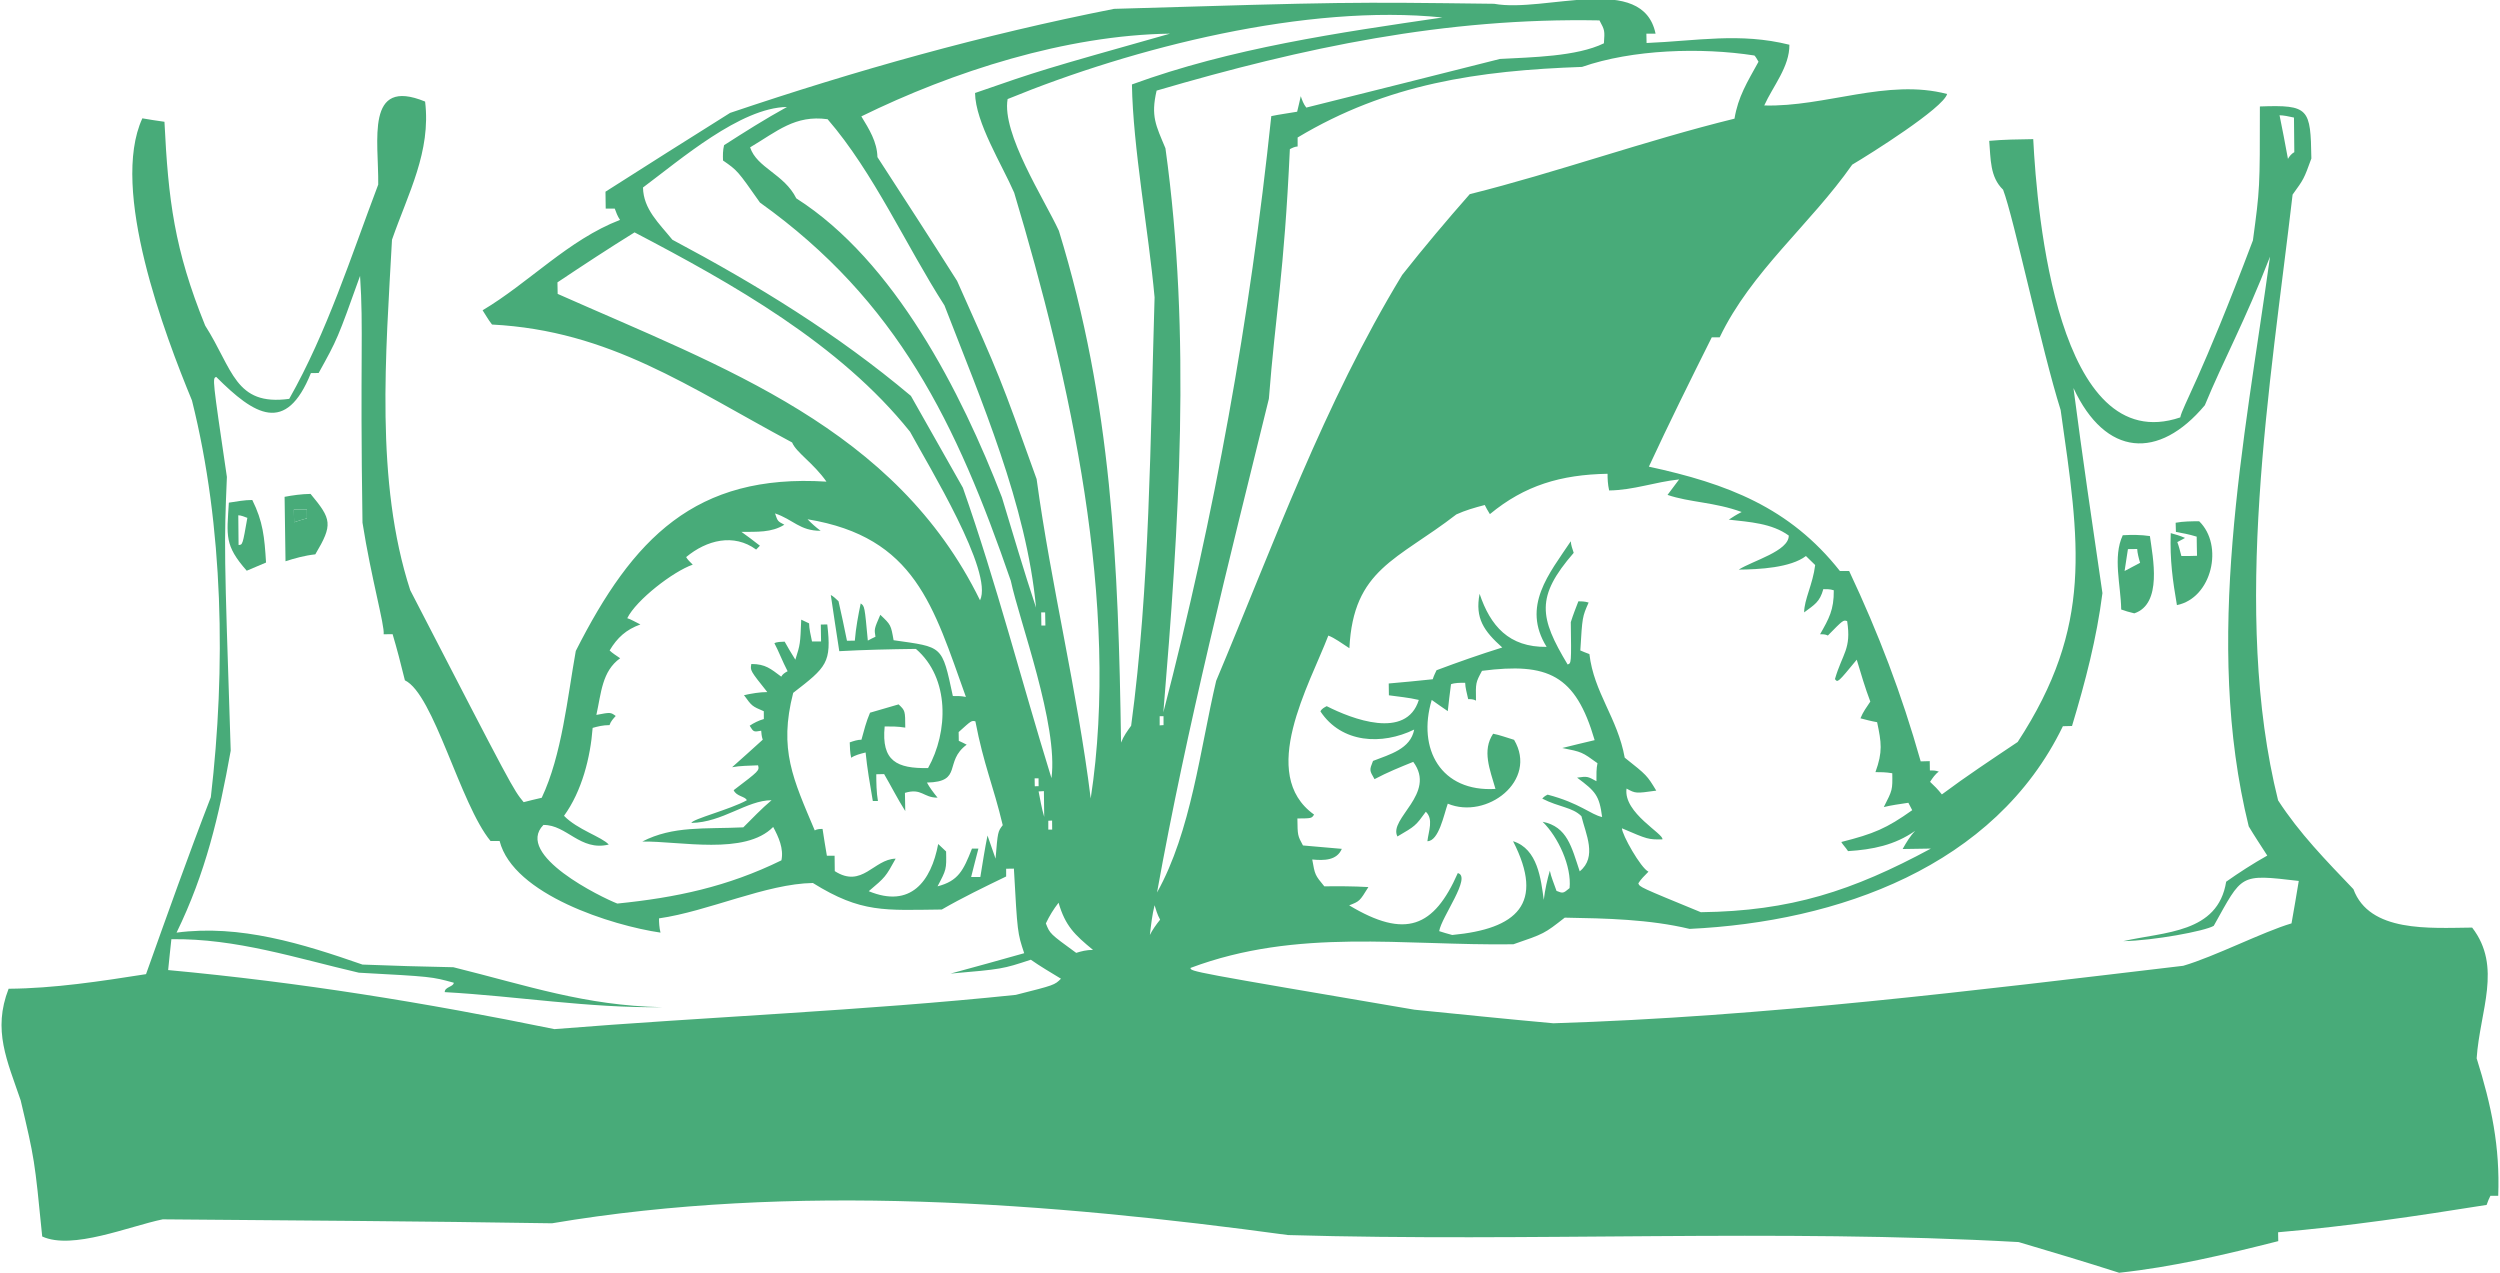 <svg enable-background="new 0 0 841.89 428.608" fill="#48AB79" height="428.608px" id="Layer_1" version="1.1" viewBox="0 0 841.89 428.608" width="841.89px" x="0px" xmlns="http://www.w3.org/2000/svg" y="0px"><g><polygon points="697.537,133.64 696.242,133.64 696.242,131.991 697.537,131.969 697.537,133.64  "></polygon><path d="M95.838,167.313c0.113,6.907,0.206,14.337,0.31,21.694c3.077-0.996,6.51-1.953,10.028-2.325   c5.996-10.075,5.505-11.82-1.596-20.359C101.561,166.362,98.448,166.807,95.838,167.313L95.838,167.313z M103.371,174.535   L103.371,174.535c-1.689,0.456-3.04,0.906-4.332,1.34c-0.02-1.655-0.048-2.984-0.076-4.279c1.312,0,2.598,0,4.391-0.062   C103.354,172.419,103.354,173.263,103.371,174.535L103.371,174.535z"></path><path d="M84.958,168.372c-2.666,0-5.227,0.506-7.889,0.901c-0.687,11.252-1.512,14.365,6.02,22.92   c2.159-0.917,4.371-1.817,6.501-2.752C89.064,180.783,88.549,175.594,84.958,168.372L84.958,168.372z M80.342,183.525   L80.342,183.525l-0.096-9.997c0.816,0,1.757,0.377,3.052,0.861C81.701,183.491,81.701,183.491,80.342,183.525L80.342,183.525z"></path><path d="M99.039,175.875c1.292-0.434,2.643-0.884,4.332-1.34c-0.017-1.272-0.017-2.116-0.017-3   c-1.793,0.062-3.08,0.062-4.391,0.062C98.991,172.892,99.019,174.22,99.039,175.875L99.039,175.875z"></path><path d="M718.736,206.548c9.535-3.175,6.248-18.762,5.256-26.023c-3.039-0.451-6.119-0.451-9.141-0.282   c-3.434,7.358-0.637,16.814-0.523,25.01C715.623,205.743,716.975,206.115,718.736,206.548L718.736,206.548z M716.596,184.916   L716.596,184.916c0.957-0.035,1.803-0.035,3.119-0.035c0.057,1.295,0.484,2.995,0.975,4.65c-1.818,0.957-3.49,1.84-5.219,2.758   C715.809,189.723,716.314,187.055,716.596,184.916L716.596,184.916z"></path><path d="M740.576,175.532c-2.646,0.022-5.291,0.022-7.914,0.507c0,0.94,0.033,1.784,0.09,3.079   c2.217,0.416,4.334,0.788,6.996,1.599c0,2.195,0.08,4.278,0.113,6.451c-1.762,0.079-3.523,0.079-5.27,0.079   c-0.432-1.672-0.883-3.456-1.367-4.694c0.861-0.468,1.744-0.901,2.59-1.408c-1.729-0.788-3.49-1.238-4.807-1.61   c-0.316,9.097,0.674,16.004,2.082,24.239C744.895,201.386,748.947,183.638,740.576,175.532L740.576,175.532z"></path><path d="M834.029,356.394c1.07-15.998,8.686-30.779-1.52-44.025c-14.443,0.146-34.563,1.7-39.982-12.936   c-9.322-9.766-18.176-18.812-25.365-29.9c-15.816-63.417-2.533-140.204,4.881-203.998c3.805-5.252,3.805-5.252,6.322-12.159   c-0.266-16.882-0.734-18.12-17.338-17.523c0,27.678,0,27.678-2.348,45.105c-17.693,46.862-23.637,55.667-24.465,59.606   c-41.295,13.978-48.234-68.596-49.512-93.712c-5.213,0.073-10.037,0.146-14.822,0.58c0.523,6.113,0.209,12.159,4.672,16.454   c3.619,9.457,12.986,53.915,19.381,74.185c6.361,44.897,11.146,72.57-14.467,111.799c-8.646,5.798-17.332,11.534-25.533,17.658   c-1.311-1.694-2.623-2.983-3.975-4.244c0.863-1.295,1.723-2.606,2.961-3.434c-1.271-0.468-2.154-0.395-3.018-0.395l-0.055-3.136   l-3.039,0.079c-6.457-22.854-14.227-43.135-24.094-64.109h-3.113c-16.926-21.447-38.012-29.439-64.334-35.142   c6.811-14.686,13.977-29.136,21.182-43.547h2.662c10.617-22.195,30.471-37.951,44.639-58.159   c6.018-3.547,30.674-19.06,31.951-23.789c-20.191-5.308-41.068,4.447-61.582,3.862c2.928-6.507,8.557-13.037,8.467-20.45   c-16.684-4.166-31.09-1.295-48.09-0.586l-0.072-3.147h3.096c-4.301-20.698-37.242-6.901-54.377-10.059   c-49.395-0.619-49.395-0.619-127.979,1.706c-44.495,8.804-86.67,20.642-129.296,35.035c-14.278,8.911-28.134,17.749-41.97,26.542   l0.075,5.691h3.048c0.458,1.199,0.861,2.477,1.773,3.805c-17.346,6.681-30.675,21.165-46.276,30.436   c0.883,1.295,1.753,2.995,3.172,4.802c39.755,2.061,66.217,21.069,101.058,39.713c1.38,3.4,7.113,6.851,11.568,13.189   c-44.194-2.769-65.235,19.105-84.419,57.022c-2.794,15.57-4.68,35.12-11.472,49.44c-2.15,0.483-4.306,1.014-6.087,1.48   c-3.566-4.352-3.566-4.352-38.183-71.354c-11.934-36.64-8.199-79.921-6.152-118.048c5.46-15.682,13.181-29.642,11.154-46.53   c-20.273-8.348-15.592,13.207-15.79,27.954c-9.24,24.391-17.166,49.547-29.972,72.16c-18.331,2.494-18.959-10.054-28.303-24.673   C58.662,83.869,56.683,67.375,55.38,41.009c-2.646-0.405-5.247-0.732-7.441-1.16c-11.022,23.906,7.627,73.02,16.709,95.012   c10.676,42.663,11.396,90.302,6.35,133.601c-7.58,19.589-14.7,39.623-21.822,59.589c-15.26,2.398-30.954,4.802-46.273,4.915   c-5.452,13.993-0.479,24.215,4.062,37.597c4.688,19.869,4.688,19.869,7.25,45.831c10.132,4.654,29.26-3.445,40.59-5.775   c43.643,0.376,87.355,0.619,131.09,1.333c81.058-13.7,167.27-7.018,247.823,3.959c81.791,2.397,164.307-2.197,246.07,2.364   c10.992,3.264,22.387,6.658,33.848,10.334c18.271-1.971,35.682-6.113,53.582-10.65l-0.057-2.988   c23.604-2.021,46.684-5.461,70.223-9.21c0.449-1.334,0.811-2.155,1.277-3.062h2.629   C841.91,386.177,839.039,372.363,834.029,356.394L834.029,356.394z M772.51,39.59L772.51,39.59l0.113,11.653   c-0.846,0.444-1.65,1.345-2.141,2.263c-0.939-5.236-1.873-9.918-2.83-14.687C768.963,38.819,770.709,39.19,772.51,39.59   L772.51,39.59z M565.455,161.448L565.455,161.448c-1.316,1.706-2.588,3.467-3.906,5.212c7.432,2.556,15.762,2.387,24.973,5.759   c-1.723,0.867-3.053,1.711-4.336,2.572c6.98,0.805,14.451,1.2,20.191,5.365c0.074,5.218-12.086,8.444-16.848,11.466   c6.941-0.062,17.484-0.636,22.629-4.576l3.113,3.034c-0.787,6.474-3.715,11.653-3.715,15.953c3.49-2.612,5.252-3.473,6.457-7.831   c0.898,0,2.211-0.056,3.523,0.378c0.078,6.585-1.633,9.569-4.617,14.821c0.941,0,1.729-0.04,2.629,0.417   c5.18-5.274,5.18-5.274,6.492-4.857c1.463,9.474-1.555,10.769-4.111,19.527c0.941,1.239,0.941,1.239,7.342-6.529   c1.4,4.633,2.791,9.439,4.57,14.106c-1.199,1.785-2.51,3.569-3.32,5.635c1.688,0.428,3.473,0.935,5.611,1.307   c1.447,6.866,1.932,9.929-0.563,16.813c1.688,0,3.449,0,5.668,0.378c0.09,5.629,0.09,5.629-2.854,11.388   c2.531-0.619,5.234-0.991,8.273-1.446c0.434,0.811,0.885,1.705,1.295,2.499c-8.686,6.169-12.963,7.948-23.885,10.712   c0.531,0.951,1.408,1.745,2.275,3.073c8.252-0.523,15.699-1.986,22.623-6.845c-1.729,1.779-3,3.94-4.238,6.136l9.529-0.151   c-26.416,14.258-47.301,21.069-77.484,21.429c-20.602-8.466-20.602-8.466-21.051-9.727c0.82-1.346,2.1-2.606,3.41-3.918   c-2.623-1.256-8.928-12.474-8.928-14.613c8.781,3.772,8.781,3.772,13.6,3.749c0.811-1.738-13.229-8.911-12.047-17.123   c3.063,1.665,3.063,1.665,10.004,0.691c-3.135-5.161-3.135-5.161-10.623-11.105c-2.396-13.363-10.391-21.914-11.889-34.878   c-1.334-0.438-2.178-0.883-3.061-1.227c0.674-11.309,0.674-11.309,2.797-16.128c-1.311-0.417-2.629-0.417-3.451-0.417   c-0.844,2.218-1.729,4.391-2.555,7.02c0.191,13.848,0.191,13.848-1.068,14.252c-9.492-15.845-10.826-22.752,2.047-37.591   c-0.449-1.351-0.922-2.651-0.979-3.906c-7.24,10.88-16.662,21.857-8.139,35.57c-12.705,0.175-18.947-7.07-22.574-17.878   c-1.592,8.292,1.465,12.553,7.633,18.086c-7.352,2.292-14.742,4.875-22.133,7.656c-0.395,0.922-0.885,1.727-1.277,3.039   c-5.195,0.529-10.002,1.03-14.822,1.424l0.057,3.979c3.057,0.451,6.586,0.726,10.076,1.559c-4.188,13.543-22.629,6.378-31.016,2.1   c-0.846,0.445-1.705,0.885-2.117,1.762c7.127,10.752,20.693,11.427,31.574,6.119c-1.223,6.547-8.236,8.364-13.865,10.561   c-1.238,3.135-1.238,3.135,0.508,6.136c4.334-2.308,8.701-4.07,13.037-5.82c7.992,10.7-8.445,19.104-5.326,25.127   c6.096-3.563,6.096-3.563,9.568-8.331c2.625,2.517,0.936,6.418,0.525,9.925c3.867-0.034,5.588-9.102,6.865-12.643   c13.1,5.472,30.471-7.752,22.326-21.503c-2.629-0.771-4.801-1.633-7.053-2.05c-3.789,5.651-1.092,12.053,0.787,18.582   c-18.35,1.126-26.416-13.437-21.463-29.964c1.762,1.239,3.547,2.533,5.402,3.771c0.299-3.022,0.717-6.119,1.088-9.063   c1.277-0.489,3.039-0.489,4.768-0.489c0.039,1.688,0.547,3.394,1.014,5.516c0.826,0,1.729-0.022,2.629,0.49   c-0.113-6.04-0.113-6.04,2.025-10.025c22.213-2.848,31.5,1.261,37.934,23.343c-3.939,0.94-7.391,1.745-10.902,2.646   c6.625,1.328,6.625,1.328,11.859,5.123c-0.41,1.745-0.354,3.884-0.354,6.057c-3.063-1.672-3.063-1.672-6.514-1.199   c6.209,4.639,7.486,5.967,8.428,13.262c-3.867-0.822-7.43-4.666-18.35-7.536c-0.941,0.443-1.393,0.86-1.803,1.345   c5.742,2.933,10.133,2.859,13.189,5.916c1.406,5.922,5.42,13.712-0.58,18.57c-2.742-8.162-4.166-15.047-12.496-16.696   c5.252,5.117,9.828,15.024,9.08,22.343c-2.18,1.807-2.18,1.807-4.393,0.939c-0.883-2.59-1.84-4.689-2.252-6.812   c-0.844,2.91-1.648,6.456-2.041,9.834c-0.957-6.924-2.01-17.186-10.342-19.758c10.791,21.109,1.277,29.53-20.484,31.579   c-1.768-0.434-3.119-0.906-4.391-1.295c0.75-4.768,11.051-18.355,6.266-19.55c-8.051,18.272-17.602,22.264-36.582,10.864   c3.523-1.374,3.523-1.374,6.473-6.158c-5.275-0.299-10.043-0.299-14.844-0.242c-3.152-3.827-3.152-3.827-4.07-9.04   c3.957,0.371,8.275,0.371,9.963-3.586c-4.316-0.377-8.746-0.748-13.086-1.143c-1.803-3.344-1.803-3.344-1.875-9.085   c4.789-0.034,4.789-0.034,5.617-1.313c-19.025-13.582-1.543-43.715,4.801-60.281c2.18,0.822,4.465,2.572,7.094,4.255   c1.311-26.732,16.133-29.659,36.02-45.06c3.006-1.368,6.047-2.252,9.57-3.169c0.449,0.896,0.883,1.745,1.723,3.074   c11.709-9.682,23.865-13.302,39.627-13.588c0,1.694,0.057,3.478,0.529,5.617C550.18,165.05,557.125,162.343,565.455,161.448   L565.455,161.448z M590.799,18.689L590.799,18.689c0.473,0.427,0.9,1.289,1.391,2.1c-3.885,7.031-6.863,11.782-8.09,19.172   c-30.014,7.375-60.016,18.159-89.152,25.427c-7.729,8.775-15.457,17.951-22.758,27.2c-26.475,43.625-43.229,90.549-62.635,136.685   c-5.415,23-8.41,50.713-19.915,71.275c10.076-55.948,24.106-111.151,37.667-166.272c2.209-28.589,5.119-41.615,7.061-84.047   c0.861-0.456,1.762-0.867,2.617-0.9v-3.023c30.234-18.126,60.816-22.533,95.768-23.771   C549.711,16.641,572.773,15.892,590.799,18.689L590.799,18.689z M390.526,244.279L390.526,244.279v-3.096h1.296l0.009,3   L390.526,244.279L390.526,244.279z M278.701,40.147L278.701,40.147c15.543,17.974,26.407,42.573,39.354,62.708   c12.297,31.854,27.635,67.165,30.841,101.779c-4.173-12.514-7.793-25.027-11.489-37.13c-13.63-35.288-36.146-79.628-69.25-100.709   c-4.071-8.207-13.282-10.245-15.554-17.174C261.682,44.239,267.761,38.633,278.701,40.147L278.701,40.147z M265.031,36.021   L265.031,36.021c-7.343,4.036-14.267,8.427-21.197,12.874c-0.425,1.728-0.425,3.45-0.351,5.156   c4.869,3.377,4.869,3.377,12.44,14.162c46.349,33.122,66.22,74.377,84.475,127.38c2.843,13.414,16.079,48.686,13.688,66.451   c-10.133-32.772-18.472-65.477-29.832-97.805c-5.834-10.318-11.672-20.619-17.498-30.92   c-24.821-20.879-51.697-37.355-80.327-52.587c-4.503-5.555-9.766-10.301-9.896-17.596   C229.076,53.809,249.357,36.229,265.031,36.021L265.031,36.021z M350.689,210.641L350.689,210.641l-0.065-4.408h1.332l0.084,4.408   H350.689L350.689,210.641z M354.299,276.326L354.299,276.326l0.028,3.039h-1.303v-2.973L354.299,276.326L354.299,276.326z    M351.541,266.418L351.541,266.418l0.104,8.669c-0.92-3.045-1.371-6.039-1.886-8.572L351.541,266.418L351.541,266.418z    M348.465,264.78L348.465,264.78l-0.049-2.68h1.324l0.019,2.646L348.465,264.78L348.465,264.78z M187.797,98.971L187.797,98.971   l-0.073-3.885c8.649-5.78,17.306-11.465,25.967-16.831c33.037,17.298,69.155,37.597,92.775,67.144   c6.268,11.579,28.19,47.262,23.566,56.758C301.618,144.145,243.652,123.772,187.797,98.971L187.797,98.971z M182.996,277.806   L182.996,277.806c7.861-0.095,12.384,8.934,22.007,6.603c-2.281-2.555-10.608-5.043-15.067-9.682   c6.024-8.309,8.886-19.661,9.638-29.607c1.725-0.484,3.486-0.936,5.682-0.936c0.451-1.351,1.276-2.156,2.091-3.073   c-1.742-1.277-1.742-1.277-6.518-0.36c1.641-7.391,1.894-14.709,8.01-19.083c-1.36-0.934-2.691-1.762-3.543-2.628   c2.586-4.346,5.59-7.031,10.354-8.753c-1.762-0.845-3.068-1.689-4.418-2.106c3.031-6.152,15.507-15.778,22.054-18.029   c-0.909-0.884-1.773-1.729-2.224-2.55c6.896-5.742,16.031-8.067,23.575-2.534c0.422-0.434,0.872-0.861,1.267-1.3   c-2.167-1.683-4.419-3.411-6.208-4.649c5.251-0.073,10.087,0.298,14.435-2.421c-2.252-1.165-2.252-1.165-3.132-3.805   c6.116,2.061,8.367,5.905,15.355,5.854c-1.733-1.277-3.124-2.555-4.407-3.883c36.358,6,42.373,29.344,53.329,59.831   c-1.772-0.361-3.048-0.304-4.396-0.304c-3.718-17.243-3.259-16.397-19.958-18.796c-0.909-5.179-0.909-5.179-4.473-8.556   c-2.065,4.768-2.065,4.768-1.632,7.391c-0.864,0.394-1.765,0.845-2.572,1.295c-1.079-11.618-1.079-11.618-2.401-12.513   c-0.808,3.879-1.641,8.258-1.979,12.53l-2.646,0.033c-0.948-4.722-1.877-9.08-2.843-13.301c-0.844-0.839-1.764-1.666-2.605-2.116   c0.926,6.399,1.939,12.907,2.86,18.931c8.319-0.468,17.064-0.653,25.797-0.767c11.483,9.829,10.909,28.01,4.098,40.13   c-10.496,0.186-15.767-2.331-14.613-14.016c2.185,0,4.359-0.035,6.941,0.394c-0.028-5.719-0.028-5.719-2.252-7.825   c-3.461,0.997-6.547,1.892-9.614,2.799c-1.277,2.966-2.055,6.022-2.89,9.096c-1.323,0-2.61,0.434-3.949,0.901   c0.076,1.745,0.076,3.45,0.495,5.178c1.314-0.899,3.08-1.333,4.853-1.778c0.506,5.173,1.463,10.763,2.428,16.341h1.726   c-0.515-2.943-0.543-6.063-0.563-9.006l2.646-0.057c2.234,3.811,4.438,8.202,7.121,12.457l-0.113-6.135   c5.694-1.712,6.164,1.654,10.985,1.615c-1.342-1.655-2.693-3.417-3.574-5.084c12.251-0.23,5.573-6.968,13.386-12.76   c-0.881-0.451-1.762-0.901-2.663-1.295l-0.047-2.945c4.334-3.923,4.334-3.923,5.637-3.624c2.823,14.748,6.015,21.52,9.212,34.974   c-1.661,2.161-1.661,2.161-2.42,11.274c-0.872-2.584-1.81-5.139-2.71-7.785c-0.893,4.392-1.625,9.119-2.413,13.96h-3.096   c0.856-3.49,1.661-6.474,2.449-9.568h-2.167c-2.917,7.446-4.625,10.902-11.602,12.721c3.012-5.702,3.012-5.702,2.888-11.742   c-0.881-0.827-1.716-1.632-2.663-2.517c-2.384,12.587-9.271,21.729-23.388,15.892c5.649-4.785,5.649-4.785,9.063-10.96   c-7.411,0.152-11.259,10.115-20.508,4.205l-0.056-5.179h-2.598c-0.499-2.983-1.014-5.984-1.456-9.029c-0.9,0-1.753,0-2.634,0.49   c-7.262-17.259-12.178-27.2-7.252-46.322c11.266-8.702,12.966-10.109,11.475-23.033l-2.178,0.033l0.084,5.703h-3.048   c-0.479-2.196-0.965-4.408-0.985-6.097c-0.92-0.411-1.773-0.822-2.646-1.255c-0.329,8.252-0.329,8.252-1.979,13.488   c-1.343-2.173-2.693-4.368-3.602-6.08c-1.287,0.056-2.598,0.056-3.454,0.528c1.351,2.477,2.686,6.074,4.447,9.435   c-0.853,0.451-1.717,0.991-2.139,1.824c-3.526-2.612-5.289-4.261-10.073-4.261c-0.414,2.189-0.414,2.189,5.375,9.457   c-2.609,0-5.247,0.483-7.852,1.03c2.682,3.715,2.682,3.715,6.67,5.421l0.017,2.629c-1.717,0.467-3.49,1.368-4.773,2.251   c1.323,2.139,1.323,2.139,3.884,1.684c0.084,0.851,0.084,1.768,0.515,3.022c-3.434,3.136-6.848,6.176-10.321,9.271   c2.6-0.507,5.656-0.507,8.744-0.643c0.459,1.785,0.459,1.785-8.21,8.371c0.884,2.122,4.016,2.1,4.418,3.399   c-5.598,3.092-18.254,6.3-18.677,7.628c10.527-0.163,18.677-7.628,27.02-7.65c-3.49,2.945-6.474,6.119-9.513,9.137   c-13.077,0.619-23.614-0.585-34.033,4.784c12.698-0.186,34.624,4.729,44.089-4.914c1.81,3.372,3.611,7.279,2.775,11.241   c-18.198,8.928-35.628,12.57-55.263,14.557C202.611,302.23,173.137,287.916,182.996,277.806L182.996,277.806z M342.067,335.03   L342.067,335.03c-51.491,5.365-103.884,7.386-155.367,11.534c-43.853-8.983-85.469-15.738-130.074-19.888   c0.33-3.483,0.724-6.94,1.089-10.396c21.855-0.293,42.043,6.383,63.122,11.28c24.523,1.328,24.523,1.328,31.97,3.377   c0,1.368-3.085,1.391-3.04,3.17c24.515,1.367,48.182,5.381,73.051,5.065c-25.798-0.523-45.122-7.239-70.132-13.448   c-10.471-0.214-20.543-0.489-30.612-0.899c-20.185-7.025-41.255-13.589-62.617-10.758c9.767-20.051,14.29-39.206,18.238-61.272   c-2.251-68.781-2.251-68.781-1.286-92.175c-4.897-33.284-4.897-33.284-3.583-33.679c12.842,12.835,23.461,19.567,31.876-1.294   l2.606-0.035c6.333-11.427,6.333-11.427,13.949-32.705c1.202,18.199-0.037,26.884,0.815,83.097   c2.919,18.609,7.516,34.636,7.13,37.596l3.011-0.04c1.407,4.728,2.778,9.946,4.138,15.542c9.746,4.649,18.604,41.688,28.837,54.106   h3.057c4.616,18.12,38.041,28.5,54.185,30.858c-0.43-1.7-0.506-3.484-0.506-4.796c16.549-2.364,36.144-11.675,51.821-11.916   c16.35,10.188,24.221,9.136,43.414,8.933c6.912-3.996,14.314-7.565,21.669-11.129v-2.605l2.609-0.04   c1.199,21.632,1.199,21.632,3.47,28.483c-8.303,2.364-16.558,4.616-24.801,6.867c17.438-1.521,17.438-1.521,27.033-4.672   c3.087,2.173,6.606,4.238,10.152,6.395C355.127,331.727,355.127,331.727,342.067,335.03L342.067,335.03z M362.414,320.885   L362.414,320.885c-8.862-6.456-8.862-6.456-10.214-9.929c1.239-2.584,2.541-4.729,4.278-6.958   c2.269,7.785,5.374,10.769,11.602,15.885C365.847,319.883,364.113,320.356,362.414,320.885L362.414,320.885z M367.302,268.879   L367.302,268.879c-4.522-36.364-13.321-71.709-18.218-107.566c-12.326-34.427-12.326-34.427-26.772-66.699   c-8.978-14.185-17.889-27.919-26.831-41.705c-0.113-5.123-2.787-9.401-5.42-13.719c30.776-15.119,69.071-27.39,103.955-27.858   c-43.496,12.289-43.496,12.289-65.664,19.983c0.149,9.964,9.083,24.127,13.181,33.583   C360.379,127.786,377.303,203.79,367.302,268.879L367.302,268.879z M377.52,250.071L377.52,250.071   c-0.901-60.168-3.051-114.185-20.94-172.361c-4.971-10.746-19.285-32.739-17.259-44.352c42.57-17.467,100.918-32.136,146.418-27.47   c-34.9,5.105-71.084,10.319-104.555,22.55c0.342,21.183,5.585,49.271,7.627,71.692c-1.446,47.734-1.584,97.433-7.892,144.261   C379.63,246.176,378.363,247.899,377.52,250.071L377.52,250.071z M387.227,314.862L387.227,314.862   c0.403-3.474,0.793-6.907,1.584-10.02c0.435,1.385,0.882,3.112,1.867,4.857C389.346,311.355,388.06,313.168,387.227,314.862   L387.227,314.862z M771.682,310.956L771.682,310.956c-9.529,2.797-26,11.24-36.471,14.28   c-70.672,8.365-140.9,17.146-212.119,19.358c-15.762-1.424-31.465-3.04-46.795-4.576c-75.355-12.834-75.355-12.834-75.389-14.067   c36.077-13.526,71.581-7.43,108.731-7.96c10.393-3.563,10.393-3.563,17.299-8.967c14.016,0.248,28.443,0.541,42.043,3.789   c49.793-2.365,102.775-20.861,125.707-68.253l3.074-0.078c4.582-15.21,8.297-29.553,10.244-44.746   c-3.41-23.304-6.787-46.208-9.754-69.057c10.801,23.203,28.742,24.29,44.238,5.792c6.248-15.158,13.51-28.235,21.953-50.037   c-8.668,62.477-22.59,129.288-7.17,191.855c1.783,3.006,4.051,6.423,6.246,9.834c-4.818,2.702-9.568,5.78-13.842,8.798   c-2.797,17.394-20.77,16.831-34.656,20.018c10.098-0.163,27.469-3.372,30.469-5.156c9.777-17.467,8.461-17.467,28.635-15.12   C773.314,301.448,772.549,306.228,771.682,310.956L771.682,310.956z M538.629,6.869L538.629,6.869   c1.801,3.36,1.801,3.36,1.498,7.712c-9.193,4.498-24.504,4.688-35.014,5.268c-21.723,5.54-43.469,10.904-65.213,16.381   c-0.945-1.199-1.391-2.46-1.857-3.845c-0.41,1.756-0.777,3.524-1.221,5.235c-3.047,0.518-6.125,0.934-8.707,1.48   c-7.258,68.798-18.986,133.904-36.352,200.805c5.223-62.792,9.482-126.957,0.706-189.98c-3.225-7.729-4.981-10.774-2.971-19.415   C439.162,15.965,486.617,5.889,538.629,6.869L538.629,6.869z"></path><polygon points="697.311,128.011 697.311,128.011 696,128.011 695.961,126.345 697.311,126.345 697.311,128.011  "></polygon><polygon points="333.118,206.548 333.118,206.548 333.185,207.82 331.429,207.922 331.429,206.548 333.118,206.548  "></polygon></g></svg>